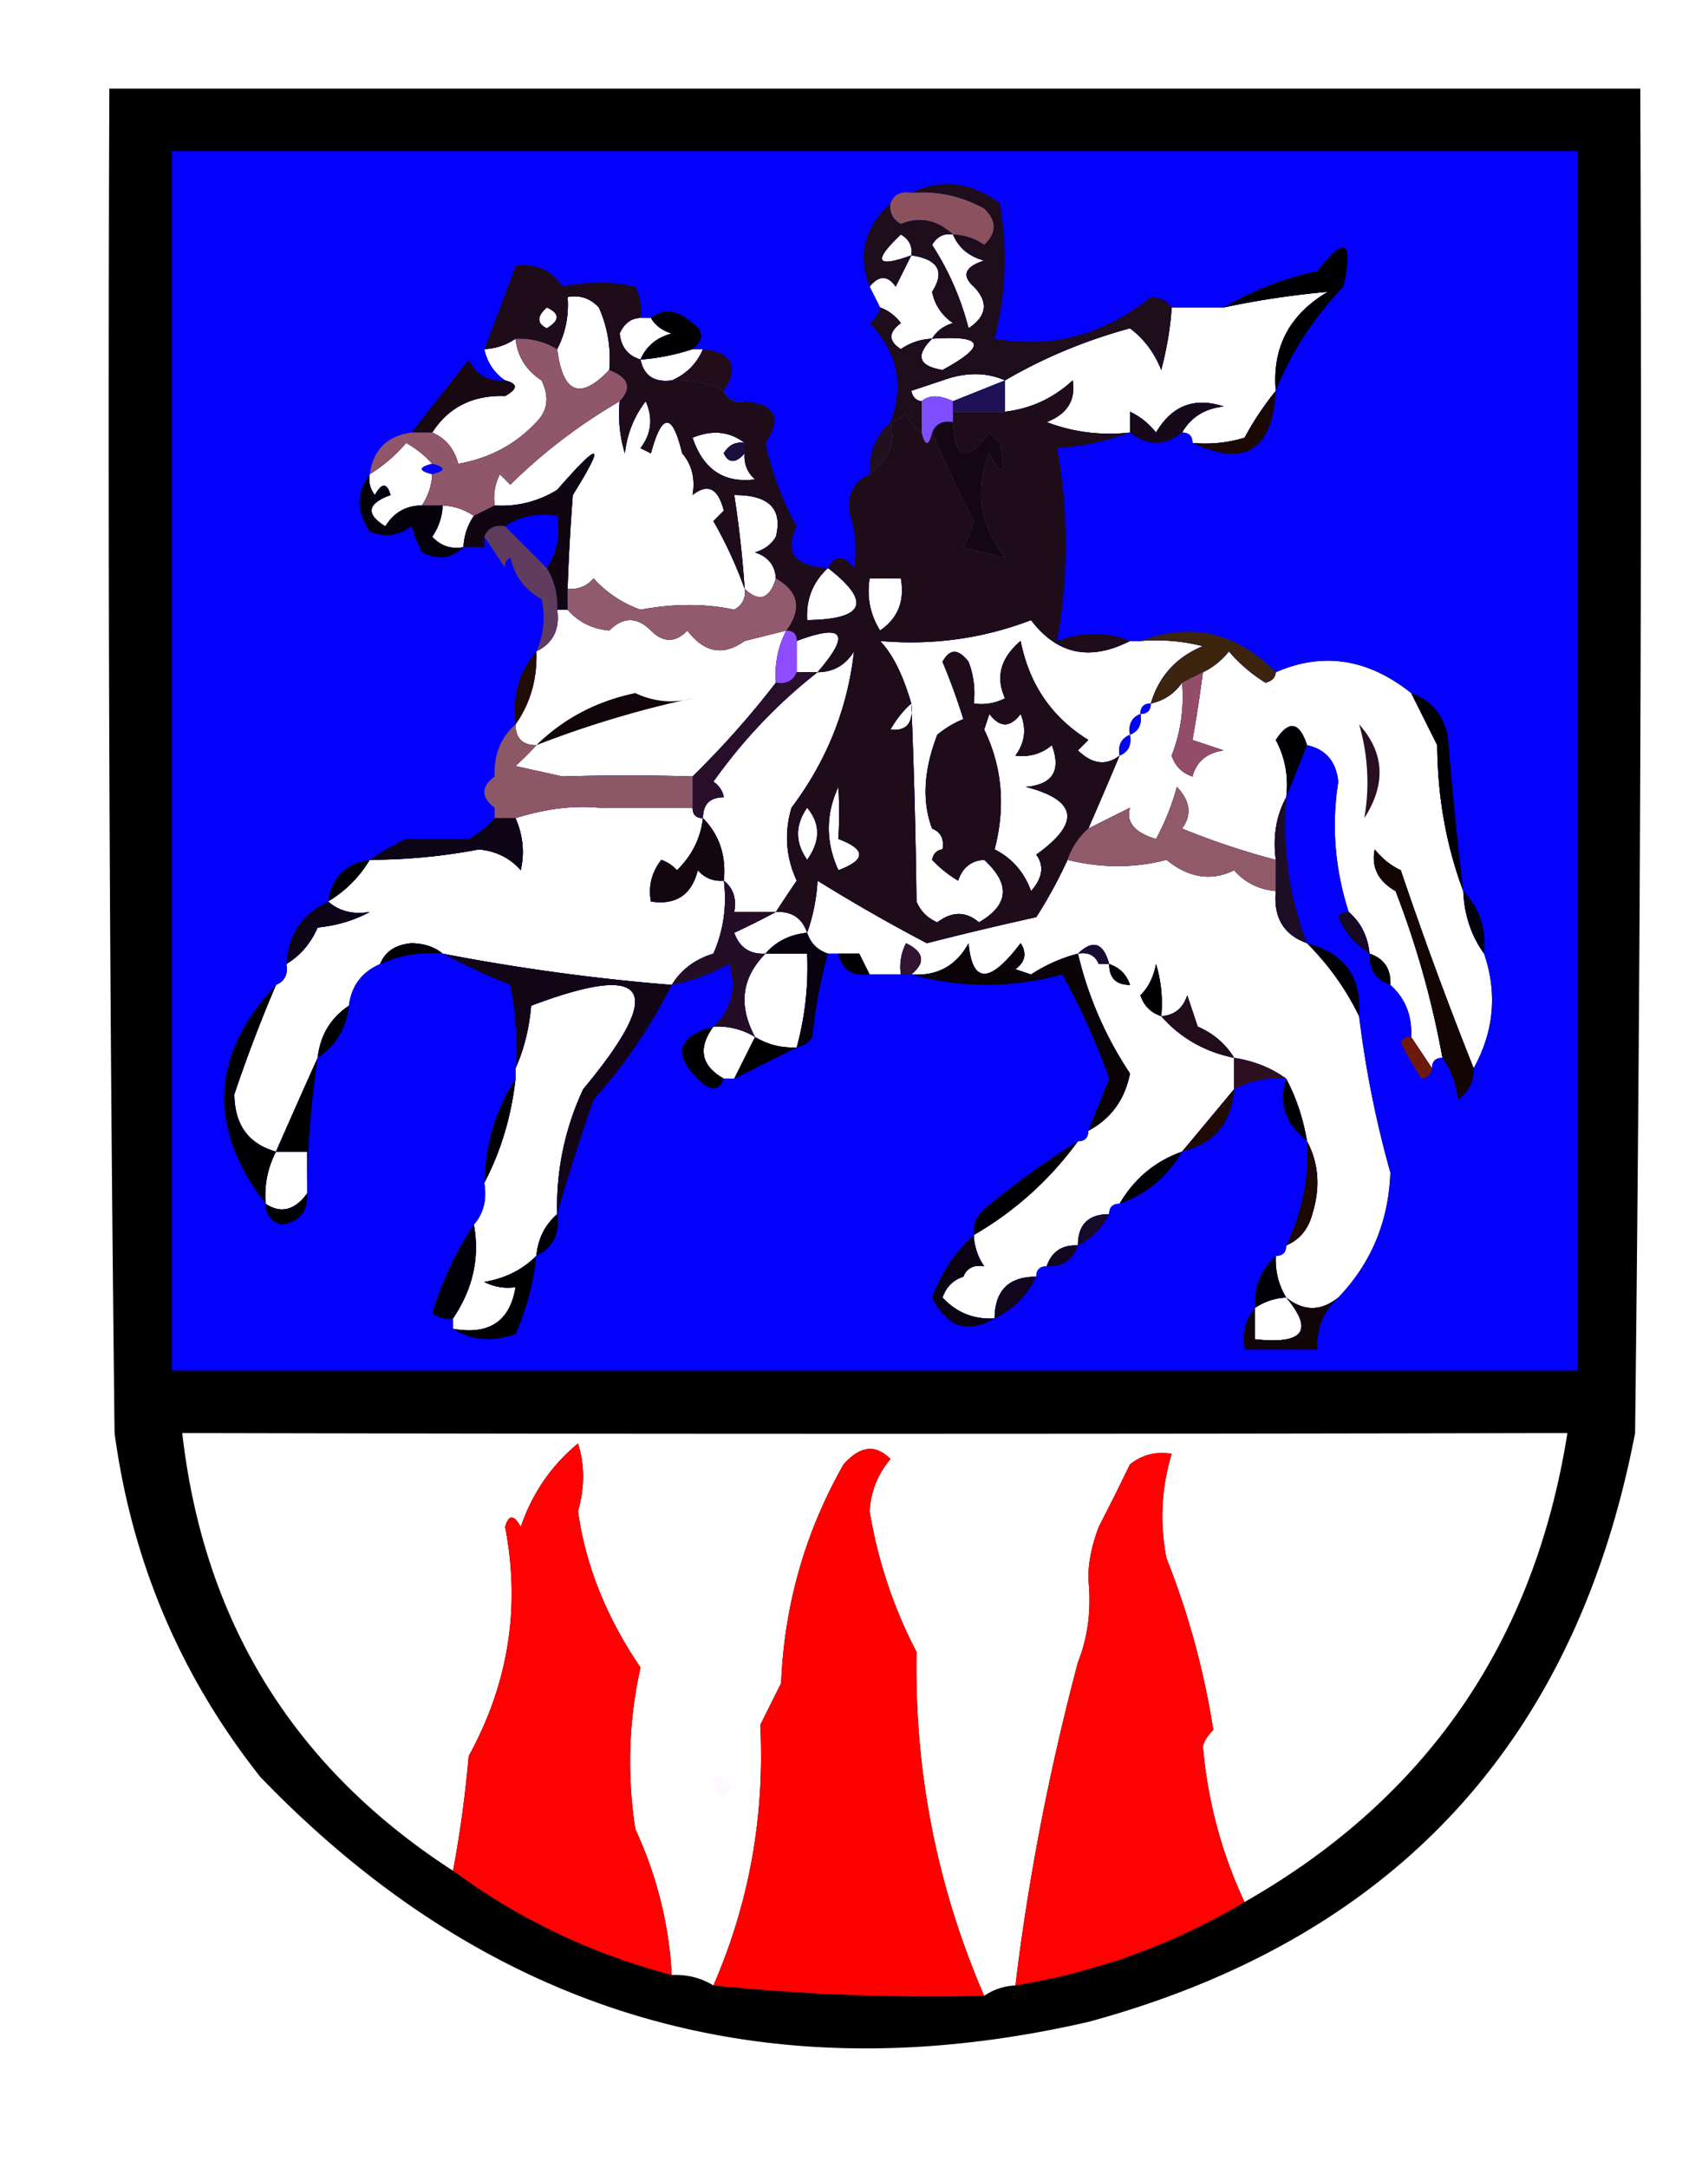 <svg xmlns="http://www.w3.org/2000/svg" width="164" height="208" style="shape-rendering:geometricPrecision;text-rendering:geometricPrecision;image-rendering:optimizeQuality;fill-rule:evenodd;clip-rule:evenodd"><path style="opacity:1" d="M10.5 8.5h147c.167 43.001 0 86.001-.5 129-5.721 29.723-23.221 48.556-52.5 56.5-31.036 7.12-57.536-.713-79.5-23.5-7.676-9.689-12.342-20.689-14-33a8320.27 8320.27 0 0 1-.5-129zm77 16c2.587.38 3.254 1.547 2 3.5.26 1.261.926 2.261 2 3-.916.278-1.582.778-2 1.5a5.576 5.576 0 0 0-3 1c-1.211-.774-1.211-1.607 0-2.5-.544-.717-1.21-1.217-2-1.5l-1-2c.897-1.098 1.73-1.098 2.5 0l1.5-3zm4-2c.558 1.29 1.558 2.123 3 2.5-1.859.6-2.192 1.434-1 2.5 1.435 1.485 1.268 2.818-.5 4a26.875 26.875 0 0 0-3.5-8c.457-.797 1.124-1.13 2-1zm-4 2c-3.382 1.24-3.715.573-1-2 .797.457 1.13 1.124 1 2zm35 13a29.048 29.048 0 0 0-3 4.5c-1.634.493-3.301.66-5 .5 0-.667-.333-1-1-1 .847-1.466 2.18-2.3 4-2.5-2.808-.92-4.975-.087-6.5 2.5-.708-.88-1.542-1.547-2.5-2v2a16.868 16.868 0 0 1-8-1c1.975-.775 2.809-2.109 2.5-4-1.87 1.719-4.037 2.719-6.5 3v-3c3.684-2.157 7.684-3.824 12-5 1.352 1.017 2.352 2.35 3 4 .557-2.146.89-4.146 1-6h5a83.84 83.84 0 0 1 10-1.5c-3.69 2.17-5.357 5.336-5 9.5zm-64-2c-2.793 2.927-4.46 2.26-5-2 .8-1.542 1.134-3.209 1-5 1.175-.219 2.175.114 3 1a11.989 11.989 0 0 1 1 6zm3-5h1c.417.722 1.084 1.222 2 1.5-1.442.377-2.442 1.21-3 2.5-1.195-.366-1.861-1.199-2-2.5.43-.965 1.096-1.465 2-1.5zm-12 2c.185 1.696 1.019 3.03 2.5 4 .765 1.566.598 2.9-.5 4-1.995 2.14-4.495 3.473-7.5 4-.377-1.442-1.21-2.442-2.5-3 1.575-2.44 3.908-3.607 7-3.5 1.238-.69 1.238-1.19 0-1.5-1.051-.722-1.718-1.722-2-3a5.728 5.728 0 0 0 3-1zm40 0c4.995-.35 5.328.65 1 3-2.303-.376-2.637-1.376-1-3zm-23 1h1c-.6 1.4-1.6 2.4-3 3-1.679.215-2.679-.452-3-2a20.677 20.677 0 0 0 5-1zm30 3-5 2c-1.298-.616-2.298-.616-3 0-.543-.06-.876-.393-1-1l3-1c2.204-.8 4.204-.8 6 0zm-37 2c-.16 1.7.007 3.366.5 5 .216-1.884.883-3.55 2-5 .72 1.612.554 3.112-.5 4.5l1 .5c1.063-3.93 2.063-3.93 3 0 .934 1.068 1.268 2.401 1 4 1.45-1.158 2.45-.658 3 1.5l-1 1a40.643 40.643 0 0 1 3 6.5c.13.876-.203 1.543-1 2-2.77-.597-5.77-.597-9 0a10.937 10.937 0 0 1-4.5-3c-.67.752-1.504 1.086-2.5 1 .092-2.803.258-5.803.5-9 3.177-5.11 2.677-5.277-1.5-.5a10.1 10.1 0 0 1-6 1.5 4.932 4.932 0 0 1 .5-3l1 1a52.623 52.623 0 0 1 10.5-8zm-18 6c-1.333.333-1.333.667 0 1a5.728 5.728 0 0 1-1 3c-1.517.01-2.684.677-3.5 2-1.914-1.176-1.748-2.176.5-3-.346-1.196-.846-1.196-1.5 0a2.428 2.428 0 0 1-.5-2c1.294-.79 2.46-1.79 3.5-3 .995.566 1.828 1.233 2.5 2zm30-2c-.876-.13-1.543.203-2 1 .47.963 1.136.963 2 0-.086.996.248 1.83 1 2.5-2.981.381-4.981-.952-6-4 1.887-.78 3.554-.613 5 .5zm20-3h5c2.401 1.246 3.901 3.246 4.5 6 2.758 11.412-1.742 16.412-13.5 15a9.864 9.864 0 0 1 1-6c.607.124.94.457 1 1 .722-1.051 1.722-1.718 3-2v-1l4 1c-2.468-3.161-2.968-6.495-1.5-10 1.246 2.38 1.58 2.047 1-1l-1-1c-2.178 2.968-3.344 2.635-3.5-1v-1zm-3 2c.333 1.333.667 1.333 1 0a164.186 164.186 0 0 0 4 8.5 11.104 11.104 0 0 1-1 2.5c-.996.086-1.83-.248-2.5-1l-1 2a9.624 9.624 0 0 1-1.5-4.5c.625-1.84.792-3.674.5-5.5a34.784 34.784 0 0 0-2 10c-.414.457-.914.79-1.5 1a21.12 21.12 0 0 1-1-9c1.878-1.434 2.545-3.101 2-5 .617-.11 1.117-.444 1.5-1 .278.916.778 1.583 1.5 2zm-24-5c1.791-.134 3.458.2 5 1 .342.838 1.008 1.172 2 1 .11.617.444 1.117 1 1.5a269.55 269.55 0 0 1-6.5.5c-1.188-1.063-1.688-2.397-1.5-4zm-12-7c1.273.577 1.273 1.244 0 2-.963-.47-.963-1.137 0-2zm22 22c-.418.722-1.084 1.222-2 1.5 1.256.417 1.923 1.25 2 2.5-.605 1.981-1.605 2.315-3 1a104.613 104.613 0 0 0-1-9c3.332-.016 4.666 1.317 4 4zm-32-3a5.728 5.728 0 0 1 3 1 5.728 5.728 0 0 0-1 3c-1.175.219-2.175-.114-3-1a5.576 5.576 0 0 0 1-3zm37 6c4.214 3.255 3.548 4.921-2 5-.109-2.014.558-3.68 2-5zm4 1h3c.384 2.165-.283 3.831-2 5-.952-1.545-1.285-3.212-1-5zm-30 3h1c1.014 1.174 2.347 1.84 4 2 1.333-1.333 2.667-1.333 4 0 1.188 1.184 2.355 1.184 3.5 0 1.62 2.132 3.454 2.465 5.5 1l4-1c-.8 1.542-1.134 3.209-1 5a86.214 86.214 0 0 1-8 9 208.125 208.125 0 0 0-12.5 0l-4.5-1a30.943 30.943 0 0 0 2-2c-1.333 0-2-.667-2-2 1.424-2.014 2.09-4.348 2-7 1.604-.787 2.27-2.12 2-4zm55 3h1a18.437 18.437 0 0 1 6 .5c-2.556 1.054-4.223 2.888-5 5.5-.667 0-1 .333-1 1-.838.342-1.172 1.008-1 2-.838.342-1.172 1.008-1 2-1.289 1-2.622.834-4-.5l1-1c-3.51-2.17-5.677-5.336-6.5-9.5-1.923 1.619-2.423 3.452-1.5 5.5a4.932 4.932 0 0 1-3 .5 8.434 8.434 0 0 0-.5-4c-.977-1.274-1.81-1.274-2.5 0a61.295 61.295 0 0 1 2 5.5 9.468 9.468 0 0 0-2.5 1.5c-1.314 3.4-1.48 6.4-.5 9 .838.342 1.172 1.008 1 2-.543.06-.876.393-1 1a11.383 11.383 0 0 0 2.5 2c.417-1.256 1.25-1.923 2.5-2 2.548 2.326 2.382 4.326-.5 6-1.25-1.073-2.584-1.073-4 0-.945-.405-1.612-1.072-2-2a631.154 631.154 0 0 0-.5-19c-.802-2.758-1.802-4.758-3-6 5.036.438 9.87-.228 14.5-2 2.507 3.297 5.674 3.963 9.5 2zm-30 3h-2v-3c4.535-1.703 5.201-.703 2 3zm-4 23h-4c.237-1.291-.096-2.291-1-3 .24-2.398-.426-4.398-2-6 0-1.333.667-2 2-2-.11-.617-.444-1.117-1-1.5 2.863-4.028 6.196-7.528 10-10.5 1.517-.01 2.684-.677 3.5-2-.614 5.5-2.614 10.5-6 15-.711 2.4-.544 4.732.5 7a186.2 186.2 0 0 0-2 3zm48-23c4.522-1.97 8.856-1.304 13 2l2.5 5c.029 4.958.862 9.624 2.5 14 .095 2.286.762 4.286 2 6 1.286 3.784.953 7.45-1 11a380.307 380.307 0 0 1-7-19c-.958-.453-1.792-1.12-2.5-2-.345 1.7.322 3.034 2 4a86.764 86.764 0 0 1 4.5 16c-.667 0-1 .333-1 1l-2-3c.098-2.053-.569-3.72-2-5 .073-1.527-.594-2.527-2-3-.16-1.653-.826-2.986-2-4-1.33-4.128-1.664-8.294-1-12.5-.207-1.95-1.207-3.116-3-3.5-.738-2.26-1.738-2.427-3-.5.906 1.7 1.239 3.533 1 5.5-.961 1.765-1.295 3.765-1 6a71.216 71.216 0 0 1-9-3c.96-1.312.794-2.646-.5-4a22.973 22.973 0 0 1-2 5c-2.058-.61-2.891-1.61-2.5-3l-4 2a595.38 595.38 0 0 0 3-7c.838-.342 1.172-1.008 1-2 .838-.342 1.172-1.008 1-2 .667 0 1-.333 1-1 1.278-.282 2.278-.949 3-2a15.417 15.417 0 0 1-1 7c.355 1.022 1.022 1.689 2 2 .381-1.431 1.381-2.264 3-2.5l-3-1c.395-2.223.728-4.39 1-6.5.958-.453 1.792-1.12 2.5-2a14.962 14.962 0 0 0 3.5 3c.607-.124.94-.457 1-1zm-35 3c.228 1.855-.439 2.688-2 2.5.566-.995 1.233-1.828 2-2.5zm10 5c1.322.17 2.489-.163 3.5-1 .91 2.445.076 3.778-2.5 4 4.946 1.281 5.28 3.448 1 6.5.78 1.073.613 2.24-.5 3.5-.66-1.824-1.827-3.157-3.5-4 1.066-4.093.733-7.927-1-11.5l.5-1.5c1 1.333 2 1.333 3 0 .58 1.428.412 2.762-.5 4zm-17 3a43.385 43.385 0 0 1 0 5c2.667 1 2.667 2 0 3-1.23-2.699-1.23-5.365 0-8zm-23 2h9c0 .667.333 1 1 1-.229 1.933-1.062 3.6-2.5 5a3.646 3.646 0 0 0-1.5-1c-.929 1.189-1.262 2.522-1 4 2.412.363 3.912-.637 4.5-3 .67.752 1.504 1.086 2.5 1a13.117 13.117 0 0 1-1 7c-1.761.535-3.094 1.535-4 3a200.556 200.556 0 0 1-22-3c-.774-.647-1.774-.98-3-1-1.53.14-2.53.806-3 2-1.762.762-2.762 2.096-3 4-1.75 1.16-2.75 2.826-3 5a962.922 962.922 0 0 0-4 9c-2.638-.742-3.971-2.575-4-5.5 1.2-3.564 2.534-7.064 4-10.5.838-.342 1.172-1.008 1-2 1.337-.815 2.337-1.981 3-3.5 1.882-.198 3.548-.698 5-1.5-1.599.268-2.932-.066-4-1 1.667-1 3-2.333 4-4a56.19 56.19 0 0 0 10.5-1c1.658.175 2.991.842 4 2 .385-1.697.218-3.363-.5-5 2.86-.897 5.527-1.23 8-1zm20 0c1.288 1.535 1.288 3.201 0 5-1.166-1.667-1.166-3.334 0-5zm25 5c3.265.807 6.432.807 9.5 0 2.148 1.74 4.314 2.073 6.5 1 1.014 1.174 2.347 1.84 4 2-.241 2.534.759 4.2 3 5a25.908 25.908 0 0 1 5 7 99.479 99.479 0 0 0 3 15c-.165 4.698-1.832 8.698-5 12-1.667 1.333-3.333 1.333-5 0-.734-1.208-1.067-2.541-1-4 .667 0 1-.333 1-1 1.29-.558 2.123-1.558 2.5-3 .796-2.539.629-4.872-.5-7-.375-2.198-1.042-4.198-2-6-1.43-1.037-3.097-1.704-5-2-.815-1.337-1.982-2.337-3.5-3l-1-3c-.417 1.256-1.25 1.923-2.5 2a12.93 12.93 0 0 0-.5-5c-.232 1.237-.732 2.237-1.5 3 0-.667-.333-1-1-1-.333-1-1-1.667-2-2-.553-2.052-1.553-2.385-3-1a15.407 15.407 0 0 0-4.5 2l-1.5-.5c.95-.718 1.117-1.55.5-2.5-2.976 3.913-4.642 3.913-5 0-1.186 2.177-3.02 3.177-5.5 3 1.395-1.148 1.228-2.148-.5-3a4.932 4.932 0 0 0-.5 3h-3l-1-2h-3c-1-.333-1.667-1-2-2a17.923 17.923 0 0 0 1-5 162.32 162.32 0 0 0 10.5 6c3.45-.883 6.95-1.716 10.5-2.5a44.44 44.44 0 0 0 3-5.5zm-28 5c1.527-.073 2.527.594 3 2-1.653.16-2.986.826-4 2-1.495.085-2.495-.582-3-2a70.679 70.679 0 0 0 4-2zm-1 4h4a29.22 29.22 0 0 1-1 9c-1.459.067-2.792-.266-4-1-1.63-3.018-1.297-5.685 1-8zm30 0c.992-.172 1.658.162 2 1h1c0 1.333.667 2 2 2 .667 0 1 .333 1 1 .333 1 1 1.667 2 2 1.836 2.088 4.169 3.421 7 4v3a1526.925 1526.925 0 0 1-5 6c-2.589.919-4.589 2.586-6 5-.667 0-1 .333-1 1-2 0-3 1-3 3-1.527-.073-2.527.594-3 2-.667 0-1 .333-1 1-2.642-.012-3.975 1.321-4 4-1.984.117-3.65-.55-5-2 .356-1.022 1.022-1.689 2-2 .342-.838 1.008-1.172 2-1a5.728 5.728 0 0 1-1-3 32.257 32.257 0 0 0 10-9c.667 0 1-.333 1-1 2.172-1.161 3.506-2.995 4-5.5a35.341 35.341 0 0 1-5-11.5zm-50 25c-1.174 1.014-1.84 2.347-2 4-1.33 1.332-2.997 2.165-5 2.5a4.934 4.934 0 0 0 3 .5c-.53 3.279-2.53 4.613-6 4v-1c1.912-2.835 2.579-5.835 2-9 .934-1.068 1.268-2.401 1-4 1.6-3.05 2.6-6.384 3-10v-1c.81-1.792 1.31-3.792 1.5-6 11.354-4.286 13.021-1.62 5 8a26.524 26.524 0 0 0-2.5 12zm15-18c1.459-.067 2.792.266 4 1l-2 4h-1c-2.19-1.248-2.523-2.914-1-5zm-42 12h3v4c-1.205 1.638-2.538 1.971-4 1-.134-1.792.2-3.458 1-5zm97 14c2.669 3.177 1.669 4.51-3 4v-3a5.727 5.727 0 0 1 3-1zm-4 58a43.756 43.756 0 0 1-4-15 3.647 3.647 0 0 1 1-1.5 76.705 76.705 0 0 0-4.5-16.5c-.659-3.388-.492-6.721.5-10-1.478-.262-2.811.071-4 1a253.979 253.979 0 0 1-3 6c-.675 1.783-1.008 3.45-1 5 .306 2.885-.027 5.552-1 8-2.762 10.406-4.762 20.74-6 31a5.727 5.727 0 0 0-3 1c-4.536-10.486-6.702-21.486-6.5-33a45.13 45.13 0 0 1-4.5-13.5c.115-1.895.781-3.562 2-5-1.407-1.452-2.907-1.285-4.5.5-3.69 6.485-5.69 13.485-6 21l-2 4c.44 8.76-1.06 17.093-4.5 25-1.208-.734-2.541-1.067-4-1-.258-4.864-1.425-9.53-3.5-14-.804-5.251-.637-10.418.5-15.5-3.294-4.856-5.294-9.856-6-15 .653-2.286.653-4.453 0-6.5-2.56 2.107-4.394 4.774-5.5 8-.654-1.196-1.154-1.196-1.5 0 1.492 7.713.326 15.046-3.5 22-.32 3.714-.82 7.381-1.5 11-15.271-9.87-23.938-23.87-26-42 44.19.1 88.523.1 133 0-3.173 20.038-13.507 35.038-31 45z"/><path style="opacity:1" fill="#0300fc" d="M16.5 14.5h135v117h-135v-117zm71 10c2.587.38 3.254 1.547 2 3.5.26 1.261.926 2.261 2 3-.916.278-1.582.778-2 1.5a5.576 5.576 0 0 0-3 1c-1.211-.774-1.211-1.607 0-2.5-.544-.717-1.21-1.217-2-1.5l-1-2c.897-1.098 1.73-1.098 2.5 0l1.5-3zm4-2c.558 1.29 1.558 2.123 3 2.5-1.859.6-2.192 1.434-1 2.5 1.435 1.485 1.268 2.818-.5 4a26.875 26.875 0 0 0-3.5-8c.457-.797 1.124-1.13 2-1zm-4 2c.13-.876-.203-1.543-1-2-2.715 2.573-2.382 3.24 1 2zm35 13a29.048 29.048 0 0 0-3 4.5c-1.634.493-3.301.66-5 .5 0-.667-.333-1-1-1 .847-1.466 2.18-2.3 4-2.5-2.808-.92-4.975-.087-6.5 2.5-.708-.88-1.542-1.547-2.5-2v2a16.868 16.868 0 0 1-8-1c1.975-.775 2.809-2.109 2.5-4-1.87 1.719-4.037 2.719-6.5 3v-3c3.684-2.157 7.684-3.824 12-5 1.352 1.017 2.352 2.35 3 4 .557-2.146.89-4.146 1-6h5a83.84 83.84 0 0 1 10-1.5c-3.69 2.17-5.357 5.336-5 9.5zm-64-2c-2.793 2.927-4.46 2.26-5-2 .8-1.542 1.134-3.209 1-5 1.175-.219 2.175.114 3 1a11.989 11.989 0 0 1 1 6zm3-5h1c.417.722 1.084 1.222 2 1.5-1.442.377-2.442 1.21-3 2.5-1.195-.366-1.861-1.199-2-2.5.43-.965 1.096-1.465 2-1.5zm-12 2c.185 1.696 1.019 3.03 2.5 4 .765 1.566.598 2.9-.5 4-1.995 2.14-4.495 3.473-7.5 4-.377-1.442-1.21-2.442-2.5-3 1.575-2.44 3.908-3.607 7-3.5 1.238-.69 1.238-1.19 0-1.5-1.051-.722-1.718-1.722-2-3a5.728 5.728 0 0 0 3-1zm40 0c-1.637 1.624-1.303 2.624 1 3 4.328-2.35 3.995-3.35-1-3zm-23 1h1c-.6 1.4-1.6 2.4-3 3-1.679.215-2.679-.452-3-2a20.677 20.677 0 0 0 5-1zm30 3-5 2c-1.298-.616-2.298-.616-3 0-.543-.06-.876-.393-1-1l3-1c2.204-.8 4.204-.8 6 0zm-37 2c-.16 1.7.007 3.366.5 5 .216-1.884.883-3.55 2-5 .72 1.612.554 3.112-.5 4.5l1 .5c1.063-3.93 2.063-3.93 3 0 .934 1.068 1.268 2.401 1 4 1.45-1.158 2.45-.658 3 1.5l-1 1a40.643 40.643 0 0 1 3 6.5c.13.876-.203 1.543-1 2-2.77-.597-5.77-.597-9 0a10.937 10.937 0 0 1-4.5-3c-.67.752-1.504 1.086-2.5 1 .092-2.803.258-5.803.5-9 3.177-5.11 2.677-5.277-1.5-.5a10.1 10.1 0 0 1-6 1.5 4.932 4.932 0 0 1 .5-3l1 1a52.623 52.623 0 0 1 10.5-8zm-18 6c-1.333.333-1.333.667 0 1a5.728 5.728 0 0 1-1 3c-1.517.01-2.684.677-3.5 2-1.914-1.176-1.748-2.176.5-3-.346-1.196-.846-1.196-1.5 0a2.428 2.428 0 0 1-.5-2c1.294-.79 2.46-1.79 3.5-3 .995.566 1.828 1.233 2.5 2zm30-2c-.876-.13-1.543.203-2 1 .47.963 1.136.963 2 0-.086.996.248 1.83 1 2.5-2.981.381-4.981-.952-6-4 1.887-.78 3.554-.613 5 .5zm20-3h5c2.401 1.246 3.901 3.246 4.5 6 2.758 11.412-1.742 16.412-13.5 15a9.864 9.864 0 0 1 1-6c.607.124.94.457 1 1 .722-1.051 1.722-1.718 3-2v-1l4 1c-2.468-3.161-2.968-6.495-1.5-10 1.246 2.38 1.58 2.047 1-1l-1-1c-2.178 2.968-3.344 2.635-3.5-1v-1zm-3 2c.333 1.333.667 1.333 1 0a164.186 164.186 0 0 0 4 8.5 11.104 11.104 0 0 1-1 2.5c-.996.086-1.83-.248-2.5-1l-1 2a9.624 9.624 0 0 1-1.5-4.5c.625-1.84.792-3.674.5-5.5a34.784 34.784 0 0 0-2 10c-.414.457-.914.79-1.5 1a21.12 21.12 0 0 1-1-9c1.878-1.434 2.545-3.101 2-5 .617-.11 1.117-.444 1.5-1 .278.916.778 1.583 1.5 2zm-24-5c1.791-.134 3.458.2 5 1 .342.838 1.008 1.172 2 1 .11.617.444 1.117 1 1.5a269.55 269.55 0 0 1-6.5.5c-1.188-1.063-1.688-2.397-1.5-4zm-12-7c-.963.863-.963 1.53 0 2 1.273-.756 1.273-1.423 0-2zm22 22c-.418.722-1.084 1.222-2 1.5 1.256.417 1.923 1.25 2 2.5-.605 1.981-1.605 2.315-3 1a104.613 104.613 0 0 0-1-9c3.332-.016 4.666 1.317 4 4zm-32-3a5.728 5.728 0 0 1 3 1 5.728 5.728 0 0 0-1 3c-1.175.219-2.175-.114-3-1a5.576 5.576 0 0 0 1-3zm37 6c-1.442 1.32-2.109 2.986-2 5 5.548-.079 6.214-1.745 2-5zm4 1c-.285 1.788.048 3.455 1 5 1.717-1.169 2.384-2.835 2-5h-3zm-30 3h1c1.014 1.174 2.347 1.84 4 2 1.333-1.333 2.667-1.333 4 0 1.188 1.184 2.355 1.184 3.5 0 1.62 2.132 3.454 2.465 5.5 1l4-1c-.8 1.542-1.134 3.209-1 5a86.214 86.214 0 0 1-8 9 208.125 208.125 0 0 0-12.5 0l-4.5-1a30.943 30.943 0 0 0 2-2c-1.333 0-2-.667-2-2 1.424-2.014 2.09-4.348 2-7 1.604-.787 2.27-2.12 2-4zm55 3h1a18.437 18.437 0 0 1 6 .5c-2.556 1.054-4.223 2.888-5 5.5-.667 0-1 .333-1 1-.838.342-1.172 1.008-1 2-.838.342-1.172 1.008-1 2-1.289 1-2.622.834-4-.5l1-1c-3.51-2.17-5.677-5.336-6.5-9.5-1.923 1.619-2.423 3.452-1.5 5.5a4.932 4.932 0 0 1-3 .5 8.434 8.434 0 0 0-.5-4c-.977-1.274-1.81-1.274-2.5 0a61.295 61.295 0 0 1 2 5.5 9.468 9.468 0 0 0-2.5 1.5c-1.314 3.4-1.48 6.4-.5 9 .838.342 1.172 1.008 1 2-.543.06-.876.393-1 1a11.383 11.383 0 0 0 2.5 2c.417-1.256 1.25-1.923 2.5-2 2.548 2.326 2.382 4.326-.5 6-1.25-1.073-2.584-1.073-4 0-.945-.405-1.612-1.072-2-2a631.154 631.154 0 0 0-.5-19c-.802-2.758-1.802-4.758-3-6 5.036.438 9.87-.228 14.5-2 2.507 3.297 5.674 3.963 9.5 2zm-30 3h-2v-3c4.535-1.703 5.201-.703 2 3zm-4 23h-4c.237-1.291-.096-2.291-1-3 .24-2.398-.426-4.398-2-6 0-1.333.667-2 2-2-.11-.617-.444-1.117-1-1.5 2.863-4.028 6.196-7.528 10-10.5 1.517-.01 2.684-.677 3.5-2-.614 5.5-2.614 10.5-6 15-.711 2.4-.544 4.732.5 7a186.2 186.2 0 0 0-2 3zm48-23c4.522-1.97 8.856-1.304 13 2l2.5 5c.029 4.958.862 9.624 2.5 14 .095 2.286.762 4.286 2 6 1.286 3.784.953 7.45-1 11a380.307 380.307 0 0 1-7-19c-.958-.453-1.792-1.12-2.5-2-.345 1.7.322 3.034 2 4a86.764 86.764 0 0 1 4.5 16c-.667 0-1 .333-1 1l-2-3c.098-2.053-.569-3.72-2-5 .073-1.527-.594-2.527-2-3-.16-1.653-.826-2.986-2-4-1.33-4.128-1.664-8.294-1-12.5-.207-1.95-1.207-3.116-3-3.5-.738-2.26-1.738-2.427-3-.5.906 1.7 1.239 3.533 1 5.5-.961 1.765-1.295 3.765-1 6a71.216 71.216 0 0 1-9-3c.96-1.312.794-2.646-.5-4a22.973 22.973 0 0 1-2 5c-2.058-.61-2.891-1.61-2.5-3l-4 2a595.38 595.38 0 0 0 3-7c.838-.342 1.172-1.008 1-2 .838-.342 1.172-1.008 1-2 .667 0 1-.333 1-1 1.278-.282 2.278-.949 3-2a15.417 15.417 0 0 1-1 7c.355 1.022 1.022 1.689 2 2 .381-1.431 1.381-2.264 3-2.5l-3-1c.395-2.223.728-4.39 1-6.5.958-.453 1.792-1.12 2.5-2a14.962 14.962 0 0 0 3.5 3c.607-.124.94-.457 1-1zm-35 3c-.767.672-1.434 1.505-2 2.5 1.561.188 2.228-.645 2-2.5zm10 5c1.322.17 2.489-.163 3.5-1 .91 2.445.076 3.778-2.5 4 4.946 1.281 5.28 3.448 1 6.5.78 1.073.613 2.24-.5 3.5-.66-1.824-1.827-3.157-3.5-4 1.066-4.093.733-7.927-1-11.5l.5-1.5c1 1.333 2 1.333 3 0 .58 1.428.412 2.762-.5 4zm-17 3c-1.23 2.635-1.23 5.301 0 8 2.667-1 2.667-2 0-3a43.385 43.385 0 0 0 0-5zm-23 2h9c0 .667.333 1 1 1-.229 1.933-1.062 3.6-2.5 5a3.646 3.646 0 0 0-1.5-1c-.929 1.189-1.262 2.522-1 4 2.412.363 3.912-.637 4.5-3 .67.752 1.504 1.086 2.5 1a13.117 13.117 0 0 1-1 7c-1.761.535-3.094 1.535-4 3a200.556 200.556 0 0 1-22-3c-.774-.647-1.774-.98-3-1-1.53.14-2.53.806-3 2-1.762.762-2.762 2.096-3 4-1.75 1.16-2.75 2.826-3 5a962.922 962.922 0 0 0-4 9c-2.638-.742-3.971-2.575-4-5.5 1.2-3.564 2.534-7.064 4-10.5.838-.342 1.172-1.008 1-2 1.337-.815 2.337-1.981 3-3.5 1.882-.198 3.548-.698 5-1.5-1.599.268-2.932-.066-4-1 1.667-1 3-2.333 4-4a56.19 56.19 0 0 0 10.5-1c1.658.175 2.991.842 4 2 .385-1.697.218-3.363-.5-5 2.86-.897 5.527-1.23 8-1zm20 0c-1.166 1.666-1.166 3.333 0 5 1.288-1.799 1.288-3.465 0-5zm25 5c3.265.807 6.432.807 9.5 0 2.148 1.74 4.314 2.073 6.5 1 1.014 1.174 2.347 1.84 4 2-.241 2.534.759 4.2 3 5a25.908 25.908 0 0 1 5 7 99.479 99.479 0 0 0 3 15c-.165 4.698-1.832 8.698-5 12-1.667 1.333-3.333 1.333-5 0-.734-1.208-1.067-2.541-1-4 .667 0 1-.333 1-1 1.29-.558 2.123-1.558 2.5-3 .796-2.539.629-4.872-.5-7-.375-2.198-1.042-4.198-2-6-1.43-1.037-3.097-1.704-5-2-.815-1.337-1.982-2.337-3.5-3l-1-3c-.417 1.256-1.25 1.923-2.5 2a12.93 12.93 0 0 0-.5-5c-.232 1.237-.732 2.237-1.5 3 0-.667-.333-1-1-1-.333-1-1-1.667-2-2-.553-2.052-1.553-2.385-3-1a15.407 15.407 0 0 0-4.5 2l-1.5-.5c.95-.718 1.117-1.55.5-2.5-2.976 3.913-4.642 3.913-5 0-1.186 2.177-3.02 3.177-5.5 3 1.395-1.148 1.228-2.148-.5-3a4.932 4.932 0 0 0-.5 3h-3l-1-2h-3c-1-.333-1.667-1-2-2a17.923 17.923 0 0 0 1-5 162.32 162.32 0 0 0 10.5 6c3.45-.883 6.95-1.716 10.5-2.5a44.44 44.44 0 0 0 3-5.5zm-28 5c1.527-.073 2.527.594 3 2-1.653.16-2.986.826-4 2-1.495.085-2.495-.582-3-2a70.679 70.679 0 0 0 4-2zm-1 4h4a29.22 29.22 0 0 1-1 9c-1.459.067-2.792-.266-4-1-1.63-3.018-1.297-5.685 1-8zm30 0c.992-.172 1.658.162 2 1h1c0 1.333.667 2 2 2 .667 0 1 .333 1 1 .333 1 1 1.667 2 2 1.836 2.088 4.169 3.421 7 4v3a1526.925 1526.925 0 0 1-5 6c-2.589.919-4.589 2.586-6 5-.667 0-1 .333-1 1-2 0-3 1-3 3-1.527-.073-2.527.594-3 2-.667 0-1 .333-1 1-2.642-.012-3.975 1.321-4 4-1.984.117-3.65-.55-5-2 .356-1.022 1.022-1.689 2-2 .342-.838 1.008-1.172 2-1a5.728 5.728 0 0 1-1-3 32.257 32.257 0 0 0 10-9c.667 0 1-.333 1-1 2.172-1.161 3.506-2.995 4-5.5a35.341 35.341 0 0 1-5-11.5zm-50 25c-1.174 1.014-1.84 2.347-2 4-1.33 1.332-2.997 2.165-5 2.5a4.934 4.934 0 0 0 3 .5c-.53 3.279-2.53 4.613-6 4v-1c1.912-2.835 2.579-5.835 2-9 .934-1.068 1.268-2.401 1-4 1.6-3.05 2.6-6.384 3-10v-1c.81-1.792 1.31-3.792 1.5-6 11.354-4.286 13.021-1.62 5 8a26.524 26.524 0 0 0-2.5 12zm15-18c1.459-.067 2.792.266 4 1l-2 4h-1c-2.19-1.248-2.523-2.914-1-5zm-42 12h3v4c-1.205 1.638-2.538 1.971-4 1-.134-1.792.2-3.458 1-5zm97 14c2.669 3.177 1.669 4.51-3 4v-3a5.727 5.727 0 0 1 3-1z"/><path style="opacity:.631" fill="#da8301" d="M87.5 18.5c2.49-.202 4.823.298 7 1.5 1.231 1.183 1.231 2.35 0 3.5a5.576 5.576 0 0 0-3-1c-1.544-1.414-3.21-1.747-5-1-.797-.457-1.13-1.124-1-2 .342-.838 1.008-1.172 2-1z"/><path style="opacity:1" d="M122.5 37.5c-.357-4.164 1.31-7.33 5-9.5a83.84 83.84 0 0 0-10 1.5c2.71-1.608 5.71-2.775 9-3.5 2.634-3.433 3.467-2.933 2.5 1.5-2.889 3.018-5.056 6.352-6.5 10z"/><path style="opacity:1" fill="#1e0d1a" d="M87.5 18.5c2.893-1.386 5.726-1.052 8.5 1 .772 4.39.606 8.723-.5 13 5.516.958 10.516-.375 15-4 .916.043 1.583.376 2 1-.11 1.854-.443 3.854-1 6-.648-1.65-1.648-2.983-3-4-4.316 1.176-8.316 2.843-12 5-1.796-.8-3.796-.8-6 0l-3 1c.124.607.457.94 1 1v3c-.722-.417-1.222-1.084-1.5-2-.383.556-.883.89-1.5 1 1.347-3.51.68-6.678-2-9.5.556-.383.89-.883 1-1.5.79.283 1.456.783 2 1.5-1.211.893-1.211 1.726 0 2.5a5.576 5.576 0 0 1 3-1c.418-.722 1.084-1.222 2-1.5-1.074-.739-1.74-1.739-2-3 1.254-1.953.587-3.12-2-3.5l-1.5 3c-.77-1.098-1.603-1.098-2.5 0-1.173-3.027-.506-5.694 2-8-.13.876.203 1.543 1 2 1.79-.747 3.456-.414 5 1a5.576 5.576 0 0 1 3 1c1.231-1.15 1.231-2.317 0-3.5-2.177-1.202-4.51-1.702-7-1.5zm4 4c.558 1.29 1.558 2.123 3 2.5-1.859.6-2.192 1.434-1 2.5 1.435 1.485 1.268 2.818-.5 4a26.875 26.875 0 0 0-3.5-8c.457-.797 1.124-1.13 2-1zm-4 2c.13-.876-.203-1.543-1-2-2.715 2.573-2.382 3.24 1 2zm2 8c-1.637 1.624-1.303 2.624 1 3 4.328-2.35 3.995-3.35-1-3z"/><path style="opacity:1" d="M66.5 33.5a20.677 20.677 0 0 1-5 1c.558-1.29 1.558-2.123 3-2.5-.916-.278-1.583-.778-2-1.5 1.221-.965 2.554-.798 4 .5 1.098.77 1.098 1.603 0 2.5z"/><path style="opacity:1" fill="#220d19" d="M67.5 33.5c2.836.337 3.502 1.67 2 4-1.542-.8-3.209-1.134-5-1 1.4-.6 2.4-1.6 3-3z"/><path style="opacity:1" fill="#180811" d="M48.5 36.5c1.238.31 1.238.81 0 1.5-3.092-.107-5.425 1.06-7 3.5h-2c1.825-2.303 3.658-4.636 5.5-7 .71 1.473 1.876 2.14 3.5 2z"/><path style="opacity:1" fill="#1a0902" d="M122.5 37.5c-.312 5.694-2.978 7.36-8 5 1.699.16 3.366-.007 5-.5a29.048 29.048 0 0 1 3-4.5z"/><path style="opacity:1" fill="#160919" d="M113.5 41.5c-1.667 1.333-3.333 1.333-5 0v-2c.958.453 1.792 1.12 2.5 2 1.525-2.587 3.692-3.42 6.5-2.5-1.82.2-3.153 1.034-4 2.5z"/><path style="opacity:.631" fill="#e28913" d="M49.5 32.5c1.459-.067 2.792.266 4 1 .54 4.26 2.207 4.927 5 2 1.882.721 2.215 1.721 1 3a52.623 52.623 0 0 0-10.5 8l-1-1a4.932 4.932 0 0 0-.5 3l-2 1a5.728 5.728 0 0 0-3-1h-2a5.728 5.728 0 0 0 1-3c1.333-.333 1.333-.667 0-1-.672-.767-1.505-1.434-2.5-2a14.692 14.692 0 0 1-3.5 3c.333-2.333 1.667-3.667 4-4h2c1.29.558 2.123 1.558 2.5 3 3.005-.527 5.505-1.86 7.5-4 1.098-1.1 1.265-2.434.5-4-1.481-.97-2.315-2.304-2.5-4z"/><path style="opacity:1" fill="#1e0d19" d="M61.5 30.5c-.904.035-1.57.535-2 1.5.139 1.301.805 2.134 2 2.5.321 1.548 1.321 2.215 3 2-.188 1.603.312 2.937 1.5 4a269.55 269.55 0 0 0 6.5-.5c-.556-.383-.89-.883-1-1.5 2.959.277 3.626 1.61 2 4a28.78 28.78 0 0 0 3 8c-1.214 2.493-.214 3.827 3 4 .69-1.274 1.523-1.274 2.5 0 .292-1.826.125-3.66-.5-5.5-.113-1.7.553-2.866 2-3.5a21.12 21.12 0 0 0 1 9 3.646 3.646 0 0 0 1.5-1c.18-3.456.847-6.789 2-10 .292 1.826.125 3.66-.5 5.5a9.624 9.624 0 0 0 1.5 4.5l1-2c.67.752 1.504 1.086 2.5 1v1c-1.278.282-2.278.949-3 2-.06-.543-.393-.876-1-1a9.864 9.864 0 0 0-1 6c11.758 1.412 16.258-3.588 13.5-15-.599-2.754-2.099-4.754-4.5-6 2.463-.281 4.63-1.281 6.5-3 .309 1.891-.525 3.225-2.5 4a16.868 16.868 0 0 0 8 1c-2.131.814-4.464 1.314-7 1.5 1.111 6.11 1.111 12.276 0 18.5 2.505-.917 4.838-.917 7 0-3.826 1.963-6.993 1.297-9.5-2-4.63 1.772-9.464 2.438-14.5 2 1.198 1.242 2.198 3.242 3 6 .257 6.15.424 12.484.5 19 .388.928 1.055 1.595 2 2 1.416-1.073 2.75-1.073 4 0 2.882-1.674 3.048-3.674.5-6-1.25.077-2.083.744-2.5 2a11.383 11.383 0 0 1-2.5-2c.124-.607.457-.94 1-1 .172-.992-.162-1.658-1-2-.98-2.6-.814-5.6.5-9a9.468 9.468 0 0 1 2.5-1.5 61.295 61.295 0 0 0-2-5.5c.69-1.274 1.523-1.274 2.5 0a8.434 8.434 0 0 1 .5 4 4.932 4.932 0 0 0 3-.5c-.923-2.048-.423-3.881 1.5-5.5.823 4.164 2.99 7.33 6.5 9.5l-1 1c1.378 1.334 2.711 1.5 4 .5a595.38 595.38 0 0 1-3 7c-.901.79-1.568 1.79-2 3a44.44 44.44 0 0 1-3 5.5c-3.55.784-7.05 1.617-10.5 2.5a162.32 162.32 0 0 1-10.5-6 17.923 17.923 0 0 1-1 5c-.473-1.406-1.473-2.073-3-2a186.2 186.2 0 0 1 2-3c-1.044-2.268-1.211-4.6-.5-7 3.386-4.5 5.386-9.5 6-15-.816 1.323-1.983 1.99-3.5 2 3.201-3.703 2.535-4.703-2-3 0-.667-.333-1-1-1 1.523-2.086 1.19-3.752-1-5-.077-1.25-.744-2.083-2-2.5.916-.278 1.582-.778 2-1.5.666-2.683-.668-4.016-4-4 .463 2.982.796 5.982 1 9a40.643 40.643 0 0 0-3-6.5l1-1c-.55-2.158-1.55-2.658-3-1.5.268-1.599-.066-2.932-1-4-.937-3.93-1.937-3.93-3 0l-1-.5c1.054-1.388 1.22-2.888.5-4.5-1.117 1.45-1.784 3.116-2 5-.493-1.634-.66-3.3-.5-5 1.215-1.279.882-2.279-1-3a11.989 11.989 0 0 0-1-6c-.825-.886-1.825-1.219-3-1 .134 1.791-.2 3.458-1 5-1.208-.734-2.541-1.067-4-1a5.728 5.728 0 0 1-3 1 349.769 349.769 0 0 0 3-8c1.951-.273 3.451.393 4.5 2 2.48-.522 4.814-.522 7 0 .483.948.65 1.948.5 3zm10 12c-.876-.13-1.543.203-2 1 .47.963 1.136.963 2 0-.086.996.248 1.83 1 2.5-2.981.381-4.981-.952-6-4 1.887-.78 3.554-.613 5 .5zm20-3h5c2.401 1.246 3.901 3.246 4.5 6 2.758 11.412-1.742 16.412-13.5 15a9.864 9.864 0 0 1 1-6c.607.124.94.457 1 1 .722-1.051 1.722-1.718 3-2v-1l4 1c-2.468-3.161-2.968-6.495-1.5-10 1.246 2.38 1.58 2.047 1-1l-1-1c-2.178 2.968-3.344 2.635-3.5-1v-1zm-3 2c.333 1.333.667 1.333 1 0a164.186 164.186 0 0 0 4 8.5 11.104 11.104 0 0 1-1 2.5c-.996.086-1.83-.248-2.5-1l-1 2a9.624 9.624 0 0 1-1.5-4.5c.625-1.84.792-3.674.5-5.5a34.784 34.784 0 0 0-2 10c-.414.457-.914.79-1.5 1a21.12 21.12 0 0 1-1-9c1.878-1.434 2.545-3.101 2-5 .617-.11 1.117-.444 1.5-1 .278.916.778 1.583 1.5 2zm-24-5c1.791-.134 3.458.2 5 1 .342.838 1.008 1.172 2 1 .11.617.444 1.117 1 1.5a269.55 269.55 0 0 1-6.5.5c-1.188-1.063-1.688-2.397-1.5-4zm-12-7c-.963.863-.963 1.53 0 2 1.273-.756 1.273-1.423 0-2zm27 25c-1.442 1.32-2.109 2.986-2 5 5.548-.079 6.214-1.745 2-5zm4 1c-.285 1.788.048 3.455 1 5 1.717-1.169 2.384-2.835 2-5h-3zm4 12c-.767.672-1.434 1.505-2 2.5 1.561.188 2.228-.645 2-2.5zm10 5c1.322.17 2.489-.163 3.5-1 .91 2.445.076 3.778-2.5 4 4.946 1.281 5.28 3.448 1 6.5.78 1.073.613 2.24-.5 3.5-.66-1.824-1.827-3.157-3.5-4 1.066-4.093.733-7.927-1-11.5l.5-1.5c1 1.333 2 1.333 3 0 .58 1.428.412 2.762-.5 4zm-17 3c-1.23 2.635-1.23 5.301 0 8 2.667-1 2.667-2 0-3a43.385 43.385 0 0 0 0-5zm-3 2c-1.166 1.666-1.166 3.333 0 5 1.288-1.799 1.288-3.465 0-5z"/><path style="opacity:1" fill="#150711" d="M89.5 41.5c.342-.838 1.008-1.172 2-1 .156 3.635 1.322 3.968 3.5 1l1 1c.58 3.047.246 3.38-1 1-1.468 3.505-.968 6.839 1.5 10l-4-1c.423-.765.757-1.598 1-2.5a164.186 164.186 0 0 1-4-8.5z"/><path style="opacity:1" fill="#1c0e3e" d="M71.5 42.5v1c-.864.963-1.53.963-2 0 .457-.797 1.124-1.13 2-1z"/><path style="opacity:1" fill="#211020" d="M85.5 40.5c.545 1.899-.122 3.566-2 5-.098-2.053.569-3.72 2-5z"/><path style="opacity:.694" fill="#b571ff" d="M91.5 38.5v2c-.992-.172-1.658.162-2 1-.333 1.333-.667 1.333-1 0v-3c.702-.616 1.702-.616 3 0z"/><path style="opacity:1" fill="#1e1156" d="M96.5 36.5v3h-5v-1l5-2z"/><path style="opacity:1" fill="#11050f" d="M54.5 56.5v2h-1c.067-1.459-.266-2.792-1-4 .951-1.419 1.285-3.085 1-5-1.915-.285-3.581.049-5 1-.992-.172-1.658.162-2 1v1h-2a5.728 5.728 0 0 1 1-3l2-1a10.1 10.1 0 0 0 6-1.5c4.177-4.777 4.677-4.61 1.5.5a210.952 210.952 0 0 0-.5 9z"/><path style="opacity:1" fill="#05010b" d="M35.5 45.5a2.428 2.428 0 0 0 .5 2c.654-1.196 1.154-1.196 1.5 0-2.248.824-2.414 1.824-.5 3 .816-1.323 1.983-1.99 3.5-2h2a5.576 5.576 0 0 1-1 3c.825.886 1.825 1.219 3 1-1.1 1.098-2.434 1.265-4 .5-.43-.92-.764-1.753-1-2.5-1.268.928-2.601 1.095-4 .5-1.307-1.944-1.307-3.777 0-5.5z"/><path style="opacity:1" fill="#00f" d="m52.5 54.5-4-4c1.419-.951 3.085-1.285 5-1 .285 1.915-.049 3.581-1 5z"/><path style="opacity:.663" fill="#905b0e" d="M46.5 51.5c.342-.838 1.008-1.172 2-1l4 4c.734 1.208 1.067 2.541 1 4 .27 1.88-.396 3.213-2 4 .718-1.637.885-3.303.5-5-1.585-.876-2.585-2.21-3-4-.399.228-.565.562-.5 1l-2-3z"/><path style="opacity:.631" fill="#e4901a" d="M71.5 56.5c1.395 1.315 2.395.981 3-1 2.19 1.248 2.523 2.914 1 5l-4 1c-2.046 1.465-3.88 1.132-5.5-1-1.145 1.184-2.312 1.184-3.5 0-1.333-1.333-2.667-1.333-4 0-1.653-.16-2.986-.826-4-2v-2c.996.086 1.83-.248 2.5-1a10.937 10.937 0 0 0 4.5 3c3.23-.597 6.23-.597 9 0 .797-.457 1.13-1.124 1-2z"/><path style="opacity:1" fill="#3c240e" d="M109.5 61.5c4.893-1.839 9.226-.839 13 3-.06.543-.393.876-1 1a14.962 14.962 0 0 1-3.5-3c-.708.88-1.542 1.547-2.5 2l-2 1c-.722 1.051-1.722 1.718-3 2 .777-2.612 2.444-4.446 5-5.5a18.437 18.437 0 0 0-6-.5z"/><path style="opacity:1" fill="#200c03" d="M51.5 62.5c.09 2.652-.576 4.986-2 7-.33-2.728.337-5.061 2-7z"/><path style="opacity:.694" fill="#cd6eff" d="M75.5 60.5c.667 0 1 .333 1 1v3c-.342.838-1.008 1.172-2 1-.134-1.791.2-3.458 1-5z"/><path style="opacity:1" fill="#280f29" d="M76.5 64.5h2c-3.804 2.972-7.137 6.472-10 10.5.556.383.89.883 1 1.5-1.333 0-2 .667-2 2-.667 0-1-.333-1-1v-3a86.214 86.214 0 0 0 8-9c.992.172 1.658-.162 2-1z"/><path style="opacity:1" d="M135.5 66.5c1.835.622 3.002 1.956 3.5 4 .411 5.02.911 10.02 1.5 15-1.638-4.376-2.471-9.042-2.5-14l-2.5-5z"/><path style="opacity:1" fill="#11050b" d="M51.5 71.5c2.625-2.564 5.791-4.23 9.5-5 1.787.843 3.62 1.01 5.5.5a98.748 98.748 0 0 0-15 4.5z"/><path style="opacity:1" d="m125.5 71.5-2 5c.239-1.967-.094-3.8-1-5.5 1.262-1.927 2.262-1.76 3 .5z"/><path style="opacity:.725" fill="#ca6b30" d="M115.5 64.5c-.272 2.11-.605 4.277-1 6.5l3 1c-1.619.236-2.619 1.069-3 2.5-.978-.311-1.645-.978-2-2a15.417 15.417 0 0 0 1-7l2-1z"/><path style="opacity:.631" fill="#de8c0d" d="M49.5 69.5c0 1.333.667 2 2 2a30.943 30.943 0 0 1-2 2l4.5 1c4.458-.125 8.625-.125 12.5 0v3h-9c-2.473-.23-5.14.103-8 1h-2v-1c-1.333-1-1.333-2 0-3-.098-2.053.569-3.72 2-5z"/><path style="opacity:1" fill="#280f22" d="M130.5 69.5c2.438 2.724 2.605 5.724.5 9a19.863 19.863 0 0 0-.5-9z"/><path style="opacity:1" fill="#0d0416" d="M47.5 78.5h2c.718 1.637.885 3.303.5 5-1.009-1.158-2.342-1.825-4-2a56.19 56.19 0 0 1-10.5 1 19.606 19.606 0 0 1 3.5-2h6c.995-.566 1.828-1.233 2.5-2z"/><path style="opacity:1" fill="#14060e" d="M67.5 78.5c1.574 1.602 2.24 3.602 2 6-.996.086-1.83-.248-2.5-1-.588 2.363-2.088 3.363-4.5 3-.262-1.478.071-2.811 1-4 .586.21 1.086.543 1.5 1 1.438-1.4 2.271-3.067 2.5-5z"/><path style="opacity:.631" fill="#e48f12" d="M122.5 82.5v3c-1.653-.16-2.986-.826-4-2-2.186 1.073-4.352.74-6.5-1-3.068.807-6.235.807-9.5 0 .432-1.21 1.099-2.21 2-3l4-2c-.391 1.39.442 2.39 2.5 3a22.973 22.973 0 0 0 2-5c1.294 1.354 1.46 2.688.5 4a71.216 71.216 0 0 0 9 3z"/><path style="opacity:1" d="M35.5 82.5c-1 1.667-2.333 3-4 4 .333-2.333 1.667-3.667 4-4z"/><path style="opacity:1" fill="#130501" d="M134.5 83.5a380.307 380.307 0 0 0 7 19c.039 1.256-.461 2.256-1.5 3-.21-1.558-.71-2.891-1.5-4a86.764 86.764 0 0 0-4.5-16c-1.678-.966-2.345-2.3-2-4 .708.88 1.542 1.547 2.5 2z"/><path style="opacity:1" fill="#01020b" d="M140.5 85.5c1.574 1.602 2.241 3.602 2 6-1.238-1.714-1.905-3.714-2-6z"/><path style="opacity:1" fill="#0d0417" d="M31.5 86.5c1.068.934 2.401 1.268 4 1-1.452.802-3.118 1.302-5 1.5-.663 1.519-1.663 2.685-3 3.5.122-2.792 1.456-4.792 4-6z"/><path style="opacity:1" fill="#1d0d25" d="M123.5 76.5c-.382 4.862.284 9.528 2 14-2.241-.8-3.241-2.466-3-5v-3c-.295-2.235.039-4.235 1-6z"/><path style="opacity:1" fill="#150924" d="M129.5 87.5c1.174 1.014 1.84 2.347 2 4-1.337-.815-2.337-1.981-3-3.5.228-.399.562-.565 1-.5z"/><path style="opacity:1" d="M42.5 91.5c-2.12-.175-4.12.159-6 1 .47-1.194 1.47-1.86 3-2 1.226.02 2.226.353 3 1z"/><path style="opacity:1" fill="#311430" d="M87.5 93.5h-1a4.932 4.932 0 0 1 .5-3c1.728.852 1.895 1.852.5 3z"/><path style="opacity:1" fill="#180d30" d="M103.5 91.5c1.447-1.385 2.447-1.052 3 1h-1c-.342-.838-1.008-1.172-2-1z"/><path style="opacity:1" d="M125.5 90.5c3.62.951 5.287 3.285 5 7a25.908 25.908 0 0 0-5-7z"/><path style="opacity:1" fill="#240e25" d="M69.5 84.5c.904.709 1.237 1.709 1 3h4a70.679 70.679 0 0 1-4 2c.505 1.418 1.505 2.085 3 2-2.297 2.315-2.63 4.982-1 8-1.208-.734-2.541-1.067-4-1 1.748-1.66 2.248-3.66 1.5-6a18.166 18.166 0 0 1-5.5 2c.906-1.465 2.239-2.465 4-3a13.117 13.117 0 0 0 1-7z"/><path style="opacity:1" fill="#07020d" d="M77.5 89.5c.333 1 1 1.667 2 2a46.14 46.14 0 0 0-1.5 8c-.383.556-.883.889-1.5 1a29.22 29.22 0 0 0 1-9h-4c1.014-1.174 2.347-1.84 4-2z"/><path style="opacity:1" d="M80.5 91.5h2l1 2c-1.679.215-2.679-.452-3-2z"/><path style="opacity:1" fill="#090305" d="M103.5 91.5a35.341 35.341 0 0 0 5 11.5c-.494 2.505-1.828 4.339-4 5.5a319.364 319.364 0 0 1 2-5 67.096 67.096 0 0 0-4.5-10c-4.933 1.324-9.766 1.324-14.5 0 2.48.177 4.314-.823 5.5-3 .358 3.913 2.024 3.913 5 0 .617.95.45 1.782-.5 2.5l1.5.5a15.407 15.407 0 0 1 4.5-2z"/><path style="opacity:1" d="M131.5 91.5c1.406.473 2.073 1.473 2 3-1.406-.473-2.073-1.473-2-3z"/><path style="opacity:1" fill="#120616" d="M42.5 91.5a200.556 200.556 0 0 0 22 3 49.804 49.804 0 0 1-7.5 11 203.956 203.956 0 0 0-3.5 11 26.524 26.524 0 0 1 2.5-12c8.021-9.62 6.354-12.286-5-8-.19 2.208-.69 4.208-1.5 6a32.437 32.437 0 0 0-.5-8 68.667 68.667 0 0 1-6.5-3z"/><path style="opacity:1" d="M106.5 92.5c1 .333 1.667 1 2 2-1.333 0-2-.667-2-2zM111.5 97.5c-1-.333-1.667-1-2-2 .768-.763 1.268-1.763 1.5-3 .494 1.634.66 3.3.5 5zM26.5 94.5a142.956 142.956 0 0 0-4 10.5c.029 2.925 1.362 4.758 4 5.5-.8 1.542-1.134 3.208-1 5-5.621-7.306-5.288-14.306 1-21z"/><path style="opacity:1" fill="#210d18" d="M118.5 101.5c-2.831-.579-5.164-1.912-7-4 1.25-.077 2.083-.744 2.5-2l1 3c1.518.663 2.685 1.663 3.5 3z"/><path style="opacity:1" d="M33.5 96.5c-.25 2.174-1.25 3.841-3 5 .25-2.174 1.25-3.84 3-5z"/><path style="opacity:1" fill="#000001" d="M68.5 98.5c-1.523 2.086-1.19 3.752 1 5-.397 1.025-1.063 1.192-2 .5-2.982-2.677-2.65-4.51 1-5.5z"/><path style="opacity:1" d="M72.5 99.5c1.208.734 2.541 1.067 4 1l-6 3 2-4z"/><path style="opacity:1" fill="#6e1a0b" d="m135.5 99.5 2 3c-.06.543-.393.876-1 1a26.585 26.585 0 0 1-2-3.5c.228-.399.562-.565 1-.5z"/><path style="opacity:1" d="M30.5 101.5c-.658 4.478-.991 8.811-1 13v-4h-3a962.922 962.922 0 0 1 4-9z"/><path style="opacity:1" fill="#2d1020" d="M118.5 101.5c1.903.296 3.57.963 5 2-1.792-.134-3.458.199-5 1v-3z"/><path style="opacity:1" d="M49.5 103.5c-.4 3.616-1.4 6.95-3 10 .09-3.714 1.09-7.048 3-10zM123.5 103.5c.958 1.802 1.625 3.802 2 6-2.113-1.67-2.78-3.67-2-6z"/><path style="opacity:1" fill="#1e0b03" d="M118.5 104.5c-.212 3.212-1.879 5.212-5 6 1.696-2.025 3.363-4.025 5-6z"/><path style="opacity:1" d="M103.5 109.5a32.257 32.257 0 0 1-10 9c-.086-.996.248-1.829 1-2.5a79.783 79.783 0 0 1 9-6.5z"/><path style="opacity:1" fill="#1b0902" d="M125.5 109.5c1.129 2.128 1.296 4.461.5 7-.377 1.442-1.21 2.442-2.5 3 1.523-3.135 2.19-6.468 2-10z"/><path style="opacity:1" d="M113.5 110.5c-1.411 2.414-3.411 4.081-6 5 1.411-2.414 3.411-4.081 6-5zM29.5 114.5c.082 1.752-.75 2.752-2.5 3-1.03-.336-1.53-1.003-1.5-2 1.462.971 2.795.638 4-1zM53.5 116.5c.27 1.88-.396 3.213-2 4 .16-1.653.826-2.986 2-4z"/><path style="opacity:1" fill="#160b29" d="M106.5 116.5a6.547 6.547 0 0 1-3 3c0-2 1-3 3-3z"/><path style="opacity:1" fill="#0a0311" d="M93.5 118.5a5.728 5.728 0 0 0 1 3c-.992-.172-1.658.162-2 1-.978.311-1.644.978-2 2 1.35 1.45 3.016 2.117 5 2-2.59 1.513-4.59.847-6-2 .847-2.371 2.18-4.371 4-6z"/><path style="opacity:1" fill="#000006" d="M45.5 117.5c.579 3.165-.088 6.165-2 9a2.429 2.429 0 0 1-2-.5c.968-3.132 2.302-5.966 4-8.5z"/><path style="opacity:1" d="M51.5 120.5a24.96 24.96 0 0 1-2 7.5c-2.212.789-4.212.622-6-.5 3.47.613 5.47-.721 6-4a4.934 4.934 0 0 1-3-.5c2.003-.335 3.67-1.168 5-2.5z"/><path style="opacity:1" fill="#13071e" d="M103.5 119.5c-.473 1.406-1.473 2.073-3 2 .473-1.406 1.473-2.073 3-2z"/><path style="opacity:1" fill="#000006" d="M122.5 120.5c-.067 1.459.266 2.792 1 4a5.727 5.727 0 0 0-3 1c-.098-2.053.569-3.72 2-5z"/><path style="opacity:1" fill="#11061c" d="M99.5 122.5c-.902 1.841-2.236 3.174-4 4 .025-2.679 1.358-4.012 4-4z"/><path style="opacity:1" fill="#120508" d="M123.5 124.5c1.667 1.333 3.333 1.333 5 0-1.442 1.32-2.108 2.986-2 5h-7c-.268-1.599.066-2.932 1-4v3c4.669.51 5.669-.823 3-4z"/><path style="opacity:1" fill="#ff0003" d="M64.5 189.5c-7.703-2.02-14.703-5.353-21-10 .68-3.619 1.18-7.286 1.5-11 3.826-6.954 4.992-14.287 3.5-22 .346-1.196.846-1.196 1.5 0 1.106-3.226 2.94-5.893 5.5-8 .653 2.047.653 4.214 0 6.5.706 5.144 2.706 10.144 6 15-1.137 5.082-1.304 10.249-.5 15.5 2.075 4.47 3.242 9.136 3.5 14z"/><path style="opacity:1" fill="#fe0000" d="M94.5 191.5c-8.7.211-17.367-.123-26-1 3.44-7.907 4.94-16.24 4.5-25l2-4c.31-7.515 2.31-14.515 6-21 1.593-1.785 3.093-1.952 4.5-.5-1.219 1.438-1.885 3.105-2 5a45.13 45.13 0 0 0 4.5 13.5c-.202 11.514 1.964 22.514 6.5 33z"/><path style="opacity:1" fill="#ff0003" d="M112.5 139.5c-.992 3.279-1.159 6.612-.5 10a76.705 76.705 0 0 1 4.5 16.5 3.647 3.647 0 0 0-1 1.5 43.756 43.756 0 0 0 4 15c-6.816 4.05-14.149 6.717-22 8 1.238-10.26 3.238-20.594 6-31 .973-2.448 1.306-5.115 1-8-.008-1.55.325-3.217 1-5a253.979 253.979 0 0 0 3-6c1.189-.929 2.522-1.262 4-1z"/><path style="opacity:.031" fill="#fe00ff" d="M68.5 170.5c1.837.139 2.17.806 1 2-.797-.457-1.13-1.124-1-2z"/></svg>